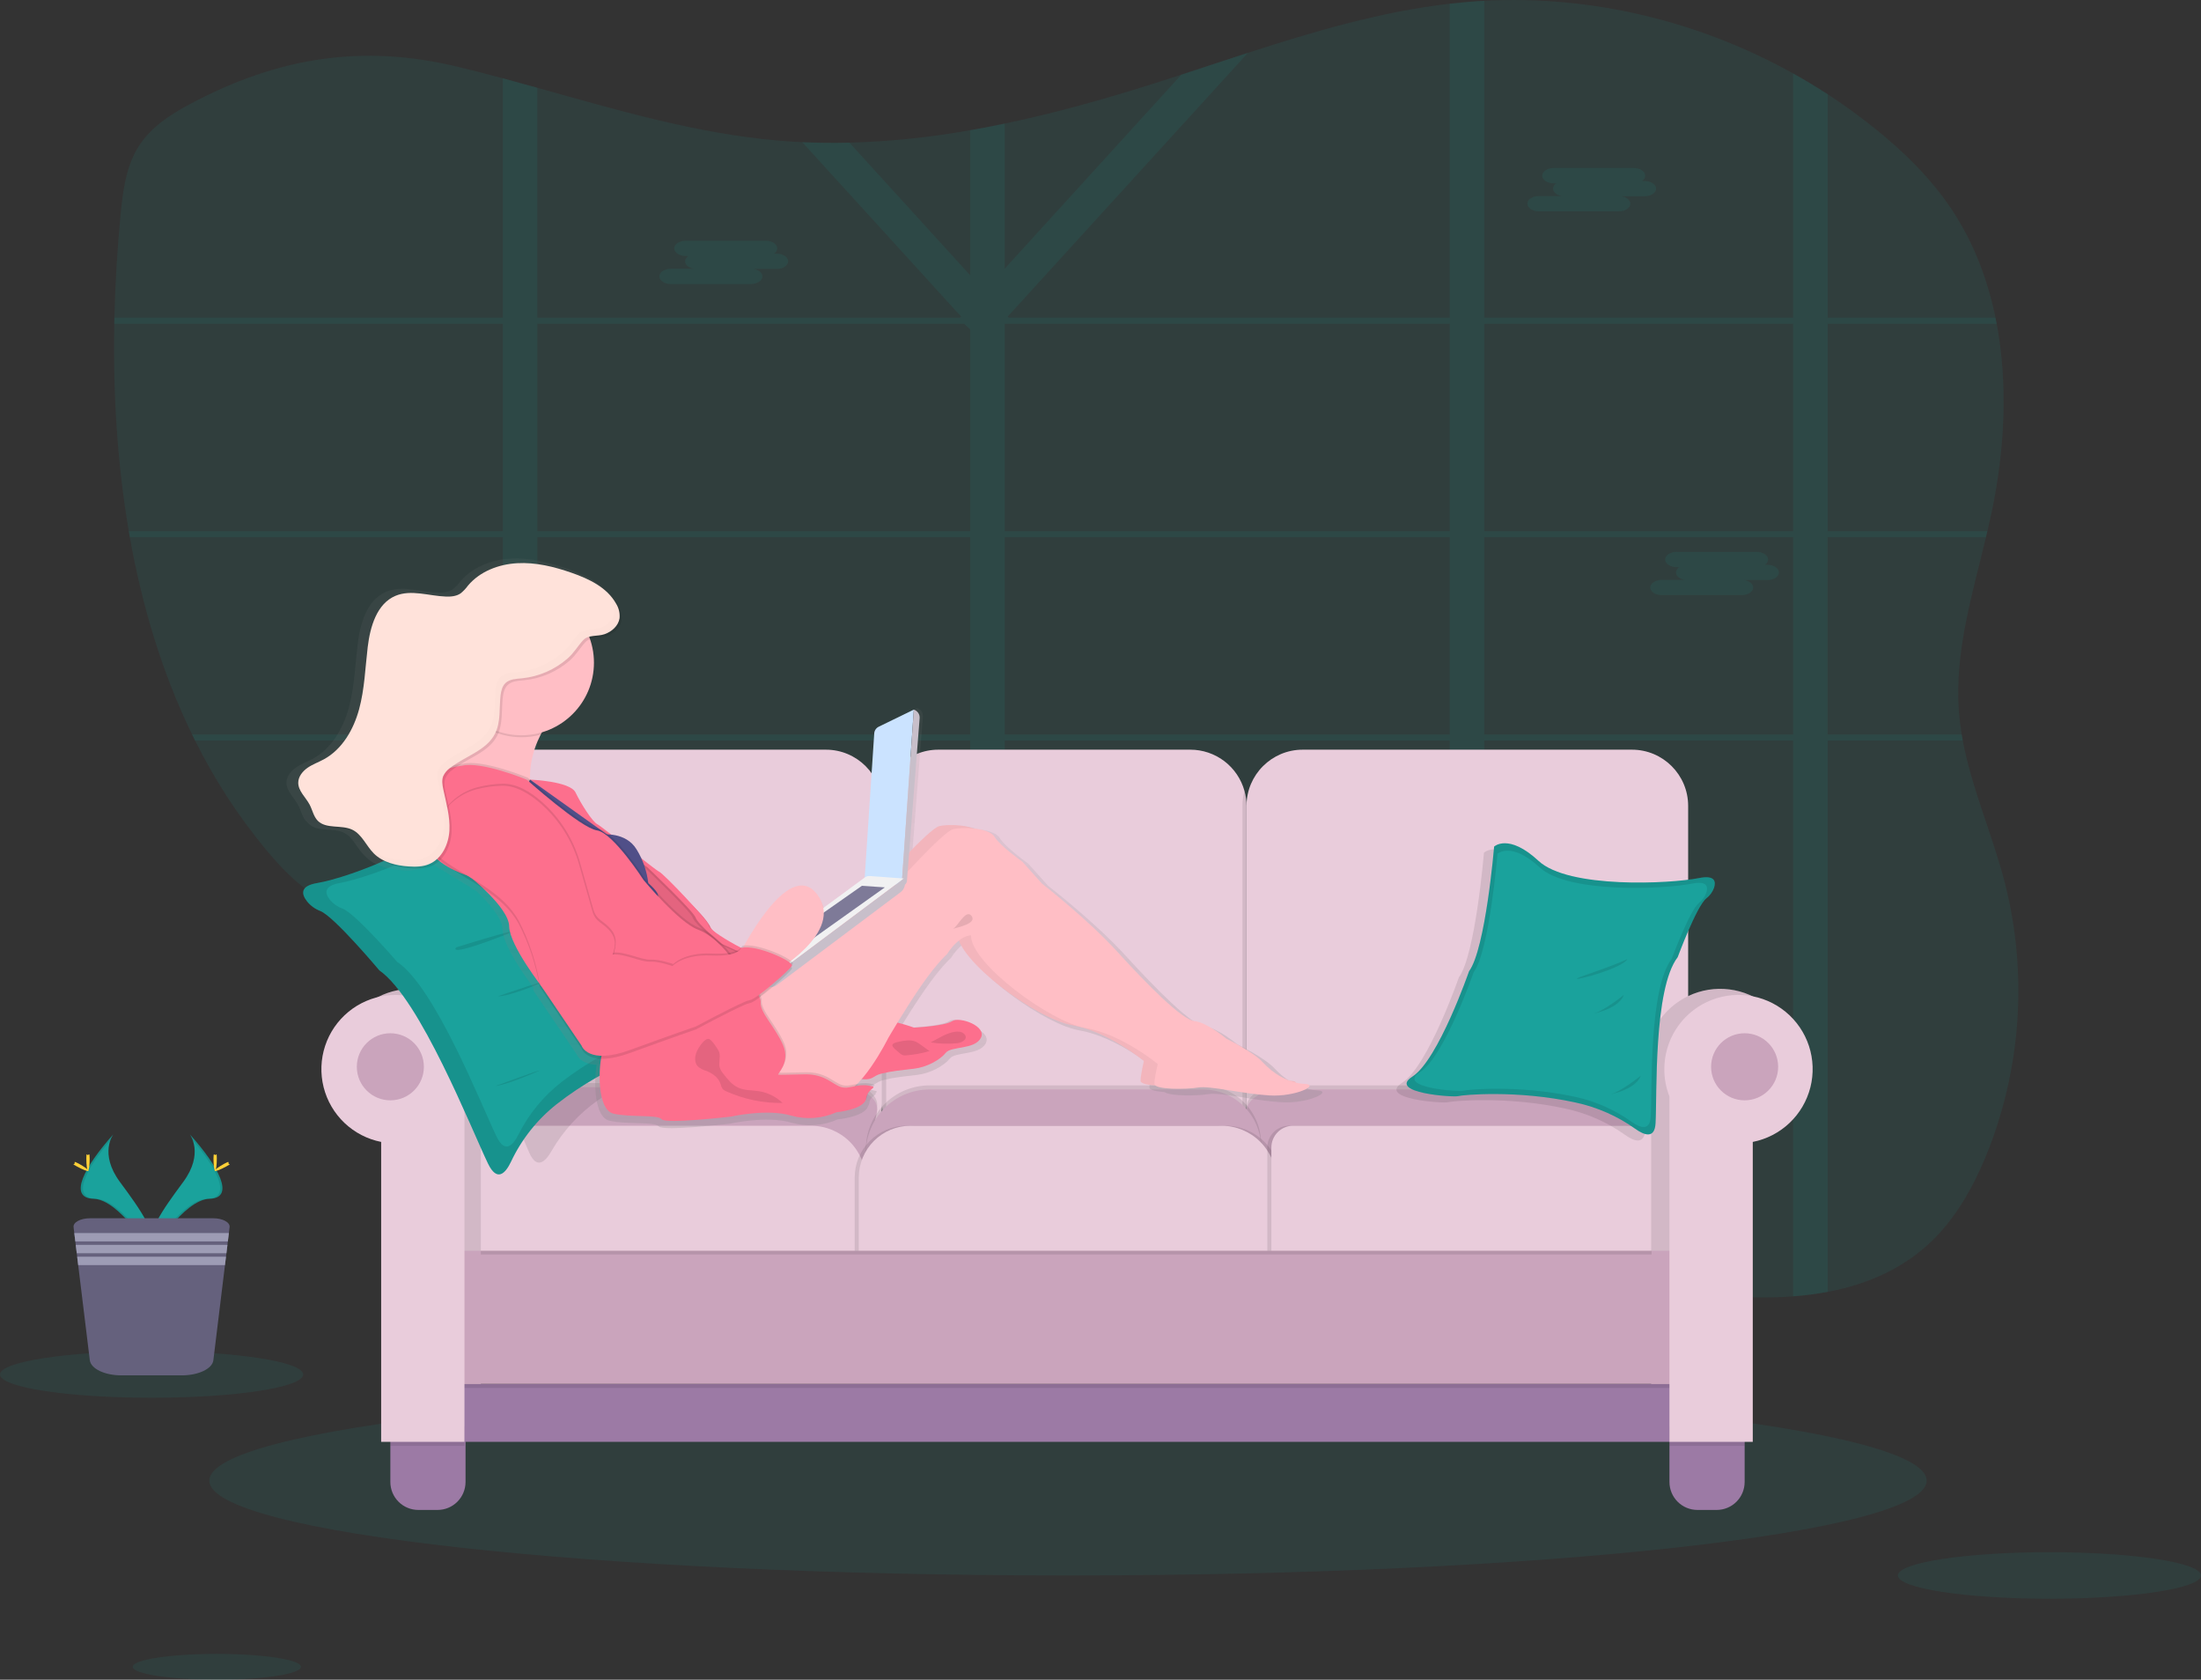 <svg width="612" height="467" viewBox="0 0 612 467" fill="none" xmlns="http://www.w3.org/2000/svg">
<rect x="0" y="0" width="612" height="467" fill="#333333" stroke="none"/>
<path opacity="0.1" d="M552.165 321.521C548.543 330.253 543.791 338.623 537.141 345.043C529.038 352.865 518.975 357.132 508.2 359.172C505.024 359.765 501.817 360.18 498.595 360.416C490.08 361.071 481.362 360.636 473 359.726C452.517 357.49 432.317 353.166 412.712 346.824C409.492 345.784 406.29 344.689 403.107 343.54C398.304 341.814 393.545 339.966 388.829 337.996C369.618 329.965 349.758 319.724 329.321 322.9C319.416 324.443 310.111 329.117 300.183 330.507C293.215 331.419 286.135 330.912 279.368 329.015C276.091 328.139 272.882 327.03 269.763 325.698C262.734 322.649 256.045 318.87 249.806 314.423C234.833 303.956 221.397 290.98 205.633 281.915C188.253 271.917 169.014 267.164 149.414 263.62C146.223 263.044 143.021 262.494 139.808 261.97C130.74 260.472 121.649 259.088 112.687 257.449C104.054 255.855 95.268 253.905 87.753 249.113C82.391 245.693 77.882 240.957 73.746 235.967C66.117 226.72 59.572 216.628 54.242 205.889C53.959 205.324 53.682 204.759 53.411 204.193C45.111 187.159 39.529 168.588 36.105 149.373C36.003 148.807 35.907 148.242 35.811 147.677C32.59 128.84 31.415 109.365 31.771 90.031L31.805 88.335C32.025 78.789 32.618 69.283 33.5 59.913C34.133 53.323 34.98 46.485 38.393 40.946C41.806 35.407 47.36 31.847 52.92 28.886C77.385 15.847 100.839 12.219 127.157 18.537C131.384 19.549 135.593 20.64 139.803 21.77C143.006 22.629 146.21 23.516 149.408 24.409C171.523 30.564 193.558 37.126 216.43 39.087C218.638 39.279 220.847 39.426 223.058 39.528C227.431 39.731 231.805 39.776 236.178 39.663C247.443 39.347 258.669 38.191 269.763 36.204C272.972 35.651 276.174 35.036 279.368 34.362C293.154 31.485 306.816 27.648 320.258 23.403C323.004 22.537 325.746 21.655 328.485 20.758C334.655 18.741 340.825 16.684 347.006 14.683C365.46 8.704 384.026 3.238 403.107 1.034C404.738 0.85 406.373 0.686 408.011 0.543C409.576 0.407 411.147 0.3 412.712 0.22C442.347 -1.362 472.322 5.787 498.595 20.419C501.853 22.235 505.055 24.165 508.2 26.207C512.559 29.044 516.783 32.096 520.874 35.362C529.259 42.059 537.107 49.684 543.085 58.845C548.91 67.769 552.69 77.789 554.865 88.324C554.984 88.889 555.097 89.454 555.199 90.019C558.391 107.025 557.397 125.263 553.814 142.302C553.436 144.088 553.035 145.88 552.617 147.666C552.487 148.231 552.351 148.796 552.215 149.361C548.351 165.474 543.412 181.542 544.701 198.016C544.864 200.09 545.124 202.148 545.463 204.182C545.559 204.747 545.655 205.312 545.763 205.878C548.283 219.317 554.012 232.067 557.447 245.377C563.896 270.668 562.044 297.363 552.165 321.521Z" fill="#1AA29C"/>
<path opacity="0.1" d="M508.2 90.019H555.199C555.097 89.454 554.984 88.889 554.865 88.324H508.2V26.207C505.059 24.165 501.857 22.235 498.595 20.419V88.324H412.712V0.22C411.147 0.3 409.576 0.407 408.011 0.543C406.446 0.678 404.74 0.848 403.107 1.034V88.324H280.498L280.204 88.002L347.006 14.683C340.825 16.684 334.655 18.741 328.485 20.758L279.368 74.692V34.362C276.17 35.033 272.968 35.647 269.762 36.204V76.529L236.178 39.652C231.805 39.757 227.431 39.712 223.058 39.516L267.22 87.99L266.926 88.312H149.402V24.392C146.204 23.5 143.001 22.612 139.797 21.753V88.324H31.794L31.76 90.019H139.808V147.666H35.8C35.896 148.231 35.992 148.796 36.093 149.361H139.808V204.182H53.4C53.671 204.747 53.948 205.312 54.23 205.878H139.808V261.976C143.018 262.499 146.219 263.05 149.414 263.626V205.878H269.762V325.692C272.882 327.025 276.091 328.133 279.368 329.01V205.878H403.107V343.535C406.294 344.687 409.495 345.782 412.712 346.818V205.878H498.595V360.41C501.817 360.174 505.024 359.759 508.2 359.167V205.878H545.763C545.655 205.312 545.559 204.747 545.463 204.182H508.172V149.361H552.187C552.323 148.796 552.458 148.231 552.588 147.666H508.2V90.019ZM498.595 90.019V147.666H412.712V90.019H498.595ZM403.107 147.666H279.368V90.019H403.107V147.666ZM149.414 90.019H268.067L269.762 91.562V147.666H149.414V90.019ZM149.414 204.182V149.361H269.762V204.182H149.414ZM279.368 204.182V149.361H403.107V204.182H279.368ZM498.595 204.182H412.712V149.361H498.595V204.182Z" fill="#1AA29C"/>
<path opacity="0.1" d="M457.304 50.322H456.558C456.82 50.17 457.041 49.955 457.199 49.697C457.358 49.438 457.45 49.144 457.467 48.841C457.467 47.672 456.038 46.716 454.292 46.716H431.996C430.25 46.716 428.815 47.672 428.815 48.841C428.815 50.011 430.25 50.966 431.996 50.966H432.742C432.479 51.118 432.259 51.333 432.1 51.592C431.941 51.85 431.849 52.144 431.832 52.447C431.832 53.442 432.872 54.278 434.262 54.504H427.877C426.126 54.504 424.696 55.459 424.696 56.629C424.696 57.799 426.126 58.754 427.877 58.754H450.145C451.896 58.754 453.326 57.794 453.326 56.629C453.326 55.635 452.281 54.793 450.891 54.566H457.304C459.049 54.566 460.479 53.611 460.479 52.447C460.479 51.283 459.049 50.322 457.304 50.322Z" fill="#1AA29C"/>
<path opacity="0.1" d="M215.95 70.532H215.204C215.466 70.379 215.685 70.164 215.844 69.906C216.003 69.647 216.095 69.354 216.114 69.052C216.114 67.887 214.684 66.932 212.933 66.932H190.666C188.914 66.932 187.484 67.887 187.484 69.052C187.484 70.222 188.914 71.177 190.666 71.177H191.406C191.145 71.33 190.926 71.546 190.769 71.804C190.611 72.062 190.519 72.355 190.502 72.657C190.502 73.652 191.541 74.494 192.931 74.72H186.518C184.772 74.72 183.343 75.675 183.343 76.84C183.343 78.004 184.772 78.965 186.518 78.965H208.814C210.56 78.965 211.995 78.01 211.995 76.84C211.995 75.845 210.95 75.008 209.56 74.782H215.973C217.719 74.782 219.148 73.827 219.148 72.657C219.148 71.487 217.696 70.532 215.95 70.532Z" fill="#1AA29C"/>
<path opacity="0.1" d="M491.465 157.036H490.719C490.98 156.883 491.2 156.668 491.358 156.41C491.517 156.151 491.61 155.858 491.628 155.556C491.628 154.386 490.199 153.431 488.447 153.431H466.18C464.428 153.431 462.999 154.386 462.999 155.556C462.999 156.725 464.428 157.681 466.18 157.681H466.92C466.659 157.834 466.441 158.05 466.283 158.308C466.125 158.566 466.034 158.859 466.016 159.161C466.016 160.156 467.056 160.992 468.446 161.218H462.033C460.287 161.218 458.857 162.174 458.857 163.343C458.857 164.513 460.287 165.468 462.033 165.468H484.306C486.052 165.468 487.487 164.513 487.487 163.343C487.487 162.349 486.442 161.507 485.052 161.281H491.465C493.21 161.281 494.64 160.325 494.64 159.161C494.64 157.997 493.21 157.036 491.465 157.036Z" fill="#1AA29C"/>
<path opacity="0.1" d="M296.963 438.013C428.823 438.013 535.717 426.209 535.717 411.648C535.717 397.087 428.823 385.283 296.963 385.283C165.102 385.283 58.208 397.087 58.208 411.648C58.208 426.209 165.102 438.013 296.963 438.013Z" fill="#1AA29C"/>
<path d="M346.599 224.065V306.974C346.603 308.382 346.412 309.783 346.034 311.139C345.124 314.437 343.158 317.345 340.437 319.417C337.716 321.489 334.391 322.612 330.971 322.612H260.909C258.855 322.613 256.822 322.209 254.925 321.423C253.028 320.638 251.304 319.486 249.852 318.034C248.4 316.581 247.249 314.857 246.463 312.959C245.678 311.062 245.274 309.028 245.275 306.974V224.065C245.274 222.011 245.678 219.977 246.463 218.079C247.249 216.182 248.4 214.457 249.852 213.005C251.304 211.553 253.028 210.401 254.925 209.615C256.822 208.83 258.855 208.426 260.909 208.427H330.971C334.391 208.427 337.716 209.549 340.437 211.622C343.158 213.694 345.124 216.602 346.034 219.899C346.412 221.255 346.603 222.657 346.599 224.065Z" fill="#E9CCDB"/>
<path opacity="0.1" d="M246.405 224.065V306.974C246.405 308.383 246.215 309.787 245.84 311.145C245.464 309.787 245.274 308.383 245.275 306.974V224.065C245.274 222.655 245.464 221.252 245.84 219.894C246.215 221.252 246.405 222.655 246.405 224.065Z" fill="black"/>
<path d="M229.641 208.427H138.113C129.479 208.427 122.479 215.428 122.479 224.065V306.951C122.479 315.588 129.479 322.589 138.113 322.589H229.641C238.275 322.589 245.275 315.588 245.275 306.951V224.065C245.275 215.428 238.275 208.427 229.641 208.427Z" fill="#E9CCDB"/>
<path opacity="0.1" d="M346.599 224.065V306.974C346.603 308.382 346.413 309.783 346.034 311.139C345.659 309.783 345.469 308.382 345.469 306.974V224.065C345.469 222.657 345.659 221.256 346.034 219.899C346.413 221.255 346.603 222.657 346.599 224.065Z" fill="black"/>
<path d="M453.766 208.427H362.233C353.599 208.427 346.599 215.428 346.599 224.065V306.951C346.599 315.588 353.599 322.589 362.233 322.589H453.766C462.401 322.589 469.401 315.588 469.401 306.951V224.065C469.401 215.428 462.401 208.427 453.766 208.427Z" fill="#E9CCDB"/>
<path opacity="0.1" d="M239.059 331.067H126.886L126.321 321.261C125.7 310.252 139.927 301.113 157.697 301.113H234.042C240.003 301.113 244.602 304.357 243.839 308.02L239.059 331.067Z" fill="black"/>
<path d="M239.059 332.197H126.886L126.321 322.392C125.7 311.382 139.927 302.244 157.697 302.244H234.042C240.003 302.244 244.602 305.488 243.839 309.15L239.059 332.197Z" fill="#CAA4BC"/>
<path opacity="0.1" d="M351.464 331.717H463.637L464.202 321.911C464.824 310.902 450.597 301.763 432.827 301.763H356.482C350.526 301.763 345.921 305.007 346.684 308.67L351.464 331.717Z" fill="black"/>
<path d="M351.464 332.847H463.637L464.202 323.042C464.824 312.032 450.597 302.894 432.827 302.894H356.482C350.526 302.894 345.921 306.138 346.684 309.8L351.464 332.847Z" fill="#CAA4BC"/>
<path opacity="0.1" d="M258.485 301.763H334.491C336.612 301.763 338.713 302.181 340.673 302.993C342.633 303.805 344.414 304.995 345.914 306.496C347.414 307.996 348.603 309.777 349.415 311.738C350.227 313.698 350.645 315.799 350.645 317.921V327.959H240.754V319.481C240.757 314.78 242.627 310.273 245.952 306.95C249.277 303.627 253.785 301.762 258.485 301.763Z" fill="black"/>
<path d="M258.485 302.894H334.491C336.612 302.894 338.713 303.312 340.673 304.124C342.633 304.936 344.414 306.126 345.914 307.626C347.414 309.127 348.603 310.908 349.415 312.868C350.227 314.829 350.645 316.93 350.645 319.052V329.089H240.754V320.611C240.757 315.91 242.627 311.403 245.952 308.08C249.277 304.758 253.785 302.892 258.485 302.894Z" fill="#CAA4BC"/>
<path d="M134.548 312.982H225.516C229.562 312.982 233.442 314.589 236.303 317.451C239.164 320.313 240.771 324.194 240.771 328.241V348.87H127.785V319.747C127.789 317.954 128.503 316.236 129.77 314.968C131.038 313.7 132.756 312.986 134.548 312.982Z" fill="#E9CCDB"/>
<path opacity="0.1" d="M252.055 312.982H338.503C342.549 312.982 346.429 314.589 349.29 317.451C352.151 320.313 353.758 324.194 353.758 328.241V348.87H237.652V327.393C237.652 323.572 239.17 319.907 241.87 317.205C244.571 314.502 248.235 312.983 252.055 312.982Z" fill="black"/>
<path opacity="0.1" d="M254.315 312.982H340.763C344.809 312.982 348.689 314.589 351.55 317.451C354.411 320.313 356.018 324.194 356.018 328.241V348.87H239.913V327.393C239.913 323.572 241.43 319.907 244.131 317.205C246.831 314.502 250.495 312.983 254.315 312.982Z" fill="black"/>
<path d="M253.185 312.982H339.633C343.679 312.982 347.559 314.589 350.42 317.451C353.281 320.313 354.888 324.194 354.888 328.241V348.87H238.783V327.393C238.783 323.572 240.3 319.907 243.001 317.205C245.701 314.502 249.365 312.983 253.185 312.982Z" fill="#E9CCDB"/>
<path opacity="0.1" d="M358.437 312.982H450.8C454.659 312.982 458.359 314.515 461.088 317.244C463.816 319.973 465.349 323.675 465.349 327.535V348.87H352.38V319.04C352.38 317.433 353.018 315.892 354.154 314.756C355.289 313.62 356.83 312.982 358.437 312.982Z" fill="black"/>
<path d="M359.567 312.982H451.93C455.789 312.982 459.49 314.515 462.218 317.244C464.947 319.973 466.479 323.675 466.479 327.535V348.87H353.51V319.04C353.51 318.245 353.666 317.457 353.971 316.722C354.275 315.987 354.721 315.319 355.284 314.756C355.846 314.194 356.514 313.747 357.249 313.443C357.984 313.138 358.771 312.982 359.567 312.982Z" fill="#E9CCDB"/>
<path d="M129.446 396.626V412.027C129.444 414.087 128.625 416.063 127.169 417.52C125.712 418.977 123.737 419.796 121.677 419.798H116.309C114.249 419.796 112.274 418.977 110.817 417.52C109.361 416.063 108.542 414.087 108.54 412.027V396.626H129.446Z" fill="#9C7AA5"/>
<path d="M485.108 396.626V412.027C485.107 414.087 484.288 416.063 482.831 417.52C481.374 418.977 479.399 419.796 477.339 419.798H471.971C469.911 419.796 467.936 418.977 466.48 417.52C465.023 416.063 464.204 414.087 464.202 412.027V396.626H485.108Z" fill="#9C7AA5"/>
<path d="M135.147 295.546C135.147 291.637 134.037 287.809 131.945 284.506C129.854 281.204 126.867 278.564 123.334 276.894C119.8 275.225 115.865 274.593 111.986 275.074C108.108 275.555 104.446 277.129 101.427 279.611C98.408 282.093 96.156 285.383 94.934 289.096C93.713 292.809 93.57 296.793 94.525 300.584C95.479 304.374 97.491 307.816 100.325 310.507C103.16 313.199 106.7 315.029 110.535 315.785V399.169H133.7V303.159C134.659 300.736 135.149 298.153 135.147 295.546Z" fill="#E9CCDB"/>
<path d="M457.671 295.546C457.671 291.637 458.781 287.809 460.873 284.506C462.964 281.204 465.951 278.564 469.484 276.894C473.018 275.225 476.953 274.593 480.831 275.074C484.71 275.555 488.372 277.129 491.391 279.611C494.409 282.093 496.661 285.383 497.883 289.096C499.105 292.809 499.247 296.793 498.293 300.584C497.338 304.374 495.327 307.816 492.492 310.507C489.658 313.199 486.117 315.029 482.283 315.785V399.169H459.117V303.159C458.159 300.736 457.668 298.153 457.671 295.546Z" fill="#E9CCDB"/>
<path opacity="0.1" d="M135.147 295.546C135.147 291.637 134.037 287.809 131.945 284.506C129.854 281.204 126.867 278.564 123.334 276.894C119.8 275.225 115.865 274.593 111.986 275.074C108.108 275.555 104.446 277.129 101.427 279.611C98.408 282.093 96.156 285.383 94.934 289.096C93.713 292.809 93.57 296.793 94.525 300.584C95.479 304.374 97.491 307.816 100.325 310.507C103.16 313.199 106.7 315.029 110.535 315.785V399.169H133.7V303.159C134.659 300.736 135.149 298.153 135.147 295.546Z" fill="black"/>
<path opacity="0.1" d="M457.671 295.546C457.671 291.637 458.781 287.809 460.873 284.506C462.964 281.204 465.951 278.564 469.484 276.894C473.018 275.225 476.953 274.593 480.831 275.074C484.71 275.555 488.372 277.129 491.391 279.611C494.409 282.093 496.661 285.383 497.883 289.096C499.105 292.809 499.247 296.793 498.293 300.584C497.338 304.374 495.327 307.816 492.492 310.507C489.658 313.199 486.117 315.029 482.283 315.785V399.169H459.117V303.159C458.159 300.736 457.668 298.153 457.671 295.546Z" fill="black"/>
<path d="M471.565 384.757H122.479V400.865H471.565V384.757Z" fill="#9C7AA5"/>
<path opacity="0.1" d="M469.401 348.87H126.333V385.888H469.401V348.87Z" fill="black"/>
<path d="M469.401 347.739H126.333V384.757H469.401V347.739Z" fill="#CAA4BC"/>
<path opacity="0.1" d="M485.102 396.626H464.231V401.995H485.102V396.626Z" fill="black"/>
<path d="M462.773 297.242C462.772 293.332 463.882 289.502 465.974 286.199C468.066 282.896 471.053 280.256 474.588 278.586C478.122 276.916 482.059 276.285 485.938 276.767C489.817 277.249 493.479 278.824 496.498 281.308C499.517 283.792 501.768 287.083 502.988 290.797C504.209 294.512 504.349 298.497 503.392 302.288C502.435 306.079 500.421 309.52 497.584 312.21C494.747 314.899 491.204 316.727 487.368 317.48V400.865H464.202V304.855C463.247 302.431 462.762 299.847 462.773 297.242Z" fill="#E9CCDB"/>
<path opacity="0.1" d="M129.152 396.626H108.54V401.995H129.152V396.626Z" fill="black"/>
<path d="M130.61 297.242C130.609 293.334 129.499 289.506 127.408 286.205C125.316 282.903 122.331 280.264 118.798 278.594C115.265 276.924 111.331 276.293 107.454 276.773C103.576 277.253 99.914 278.825 96.895 281.305C93.876 283.786 91.624 287.074 90.4 290.786C89.177 294.497 89.033 298.48 89.985 302.271C90.937 306.061 92.946 309.503 95.778 312.196C98.609 314.889 102.148 316.721 105.981 317.48V400.865H129.146V304.855C130.113 302.433 130.61 299.849 130.61 297.242Z" fill="#E9CCDB"/>
<path opacity="0.1" d="M459.23 347.739H133.695V348.773H459.23V347.739Z" fill="black"/>
<path d="M108.54 305.917C113.689 305.917 117.863 301.742 117.863 296.592C117.863 291.442 113.689 287.267 108.54 287.267C103.391 287.267 99.217 291.442 99.217 296.592C99.217 301.742 103.391 305.917 108.54 305.917Z" fill="#CAA4BC"/>
<path d="M485.102 305.917C490.251 305.917 494.425 301.742 494.425 296.592C494.425 291.442 490.251 287.267 485.102 287.267C479.954 287.267 475.78 291.442 475.78 296.592C475.78 301.742 479.954 305.917 485.102 305.917Z" fill="#CAA4BC"/>
<path opacity="0.1" d="M207.147 280.83C198.265 278.608 179.512 255.188 179.512 255.188C172.461 250.26 158.081 220.408 158.081 220.408C158.081 220.408 152.623 217.836 147.815 229.4C143.006 240.963 115.043 250.209 106.67 251.503C101.952 252.232 102.41 254.329 103.709 256.025C104.585 257.113 105.748 257.935 107.065 258.398C110.625 259.749 121.671 273.013 121.671 273.013C131.971 279.976 143.396 312.14 147.193 320.544C149.301 325.218 151.645 322.979 153.318 320.069C156.547 314.449 160.97 309.607 166.274 305.883C180.648 295.773 196.056 291.579 197.107 291.562C198.435 291.528 216.029 283.051 207.147 280.83Z" fill="black"/>
<path d="M89.07 253.284C87.618 252.733 86.341 251.804 85.369 250.593C83.883 248.689 83.25 246.326 88.194 245.507C96.918 244.071 125.745 233.746 130.005 220.719C134.265 207.692 140.175 210.608 140.175 210.608C140.175 210.608 157.397 244.303 165.172 249.893C165.172 249.893 186.564 276.359 196.073 278.897C205.582 281.434 187.643 290.929 186.247 290.952C185.117 290.952 169.2 295.648 154.764 306.997C149.369 311.265 145.035 316.726 142.102 322.951C140.543 326.229 138.226 328.744 135.678 323.471C131.096 313.982 116.812 277.693 105.478 269.781C105.478 269.781 92.912 254.787 89.07 253.284Z" fill="#1AA29C"/>
<path opacity="0.1" d="M89.07 253.284C87.618 252.733 86.341 251.804 85.369 250.593C83.883 248.689 83.25 246.326 88.194 245.507C96.918 244.071 125.745 233.746 130.005 220.719C134.265 207.692 140.175 210.608 140.175 210.608C140.175 210.608 157.397 244.303 165.172 249.893C165.172 249.893 186.564 276.359 196.073 278.897C205.582 281.434 187.643 290.929 186.247 290.952C185.117 290.952 169.2 295.648 154.764 306.997C149.369 311.265 145.035 316.726 142.102 322.951C140.543 326.229 138.226 328.744 135.678 323.471C131.096 313.982 116.812 277.693 105.478 269.781C105.478 269.781 92.912 254.787 89.07 253.284Z" fill="black"/>
<path d="M95.2 252.583C93.853 252.112 92.661 251.282 91.753 250.181C90.38 248.485 89.821 246.315 94.471 245.501C102.715 244.054 130.067 234.198 134.271 222.211C138.475 210.224 144.035 212.818 144.035 212.818C144.035 212.818 159.765 243.337 167.008 248.344C167.008 248.344 186.784 272.205 195.706 274.381C204.627 276.557 187.575 285.498 186.258 285.549C185.213 285.583 170.116 290.07 156.312 300.689C151.197 304.631 147.039 309.677 144.148 315.452C142.628 318.469 140.402 320.804 138.079 316.017C133.904 307.409 120.987 274.443 110.422 267.413C110.422 267.413 98.799 253.922 95.2 252.583Z" fill="#1AA29C"/>
<path opacity="0.1" d="M126.886 263.372C126.886 263.372 123.926 266.158 138.085 260.817C152.244 255.476 126.886 263.372 126.886 263.372Z" fill="black"/>
<path opacity="0.1" d="M138.509 276.964C138.509 276.964 140.667 277.275 148.786 273.957C156.906 270.64 138.509 276.964 138.509 276.964Z" fill="black"/>
<path opacity="0.1" d="M137.797 301.921C137.797 301.921 139.814 301.921 147.916 298.564C156.019 295.207 137.797 301.921 137.797 301.921Z" fill="black"/>
<path opacity="0.1" d="M468.271 246.049V256.833C465.943 261.648 463.666 267.797 463.666 267.797C456.885 276.625 457.959 306.036 457.513 313.976C457.264 318.385 454.377 317.334 451.862 315.525C446.893 311.983 441.251 309.496 435.285 308.217C418.899 304.629 403.644 306.121 402.672 306.437C401.474 306.833 382.761 305.572 389.925 300.989C397.089 296.405 405.655 271.714 405.655 271.714C410.237 265.542 412.627 237.058 412.627 237.058C412.627 237.058 416.583 233.277 424.973 241.014C432.934 248.434 458.948 247.53 468.271 246.049Z" fill="black"/>
<path d="M474.435 249.78C475.43 249.024 476.184 247.995 476.605 246.818C477.17 245.055 476.853 243.229 472.373 244.128C464.434 245.722 436.161 247.118 427.798 239.352C419.436 231.587 415.453 235.368 415.453 235.368C415.453 235.368 413.063 263.846 408.48 270.024C408.48 270.024 399.92 294.716 392.75 299.299C385.58 303.883 404.299 305.143 405.497 304.742C406.446 304.425 421.702 302.939 438.11 306.528C444.075 307.806 449.717 310.291 454.687 313.83C457.202 315.638 460.089 316.695 460.338 312.281C460.784 304.369 459.722 274.935 466.491 266.107C466.491 266.107 471.723 251.984 474.435 249.78Z" fill="#1AA29C"/>
<path opacity="0.1" d="M474.435 249.78C475.43 249.024 476.184 247.995 476.605 246.818C477.17 245.055 476.853 243.229 472.373 244.128C464.434 245.722 436.161 247.118 427.798 239.352C419.436 231.587 415.453 235.368 415.453 235.368C415.453 235.368 413.063 263.846 408.48 270.024C408.48 270.024 399.92 294.716 392.75 299.299C385.58 303.883 404.299 305.143 405.497 304.742C406.446 304.425 421.702 302.939 438.11 306.528C444.075 307.806 449.717 310.291 454.687 313.83C457.202 315.638 460.089 316.695 460.338 312.281C460.784 304.369 459.722 274.935 466.491 266.107C466.491 266.107 471.723 251.984 474.435 249.78Z" fill="black"/>
<path d="M472.389 251.051C473.335 250.329 474.049 249.347 474.446 248.225C475.011 246.53 474.683 244.834 470.434 245.676C462.892 247.185 436.047 248.502 428.109 241.155C420.17 233.808 416.385 237.374 416.385 237.374C416.385 237.374 414.125 264.412 409.768 270.272C409.768 270.272 401.643 293.721 394.835 298.073C388.027 302.424 405.802 303.617 406.932 303.238C407.836 302.939 422.323 301.543 437.901 304.934C443.565 306.144 448.921 308.505 453.636 311.868C456.027 313.564 458.767 314.587 459.004 310.399C459.428 302.86 458.439 274.941 464.846 266.554C464.846 266.548 469.813 253.142 472.389 251.051Z" fill="#1AA29C"/>
<path opacity="0.1" d="M452.495 266.638C452.495 266.638 450.518 267.769 441.054 271.018C431.59 274.268 450.941 269.747 452.495 266.638Z" fill="black"/>
<path opacity="0.1" d="M451.507 276.613C451.507 276.613 445.574 281.474 442.607 281.898C439.641 282.322 449.811 281.361 451.507 276.613Z" fill="black"/>
<path opacity="0.1" d="M456.224 299.062C456.224 299.062 450.292 303.922 447.325 304.346C444.359 304.77 454.529 303.82 456.224 299.062Z" fill="black"/>
<path d="M366.251 303.142C365.412 303.105 364.58 302.986 363.765 302.786C363.708 302.521 363.256 302.34 362.301 302.3H362.109C359.171 301.181 356.535 299.388 354.414 297.067C351.69 294.071 343.983 290.324 343.983 290.324C343.983 290.324 338.537 285.73 334.943 285.357C331.35 284.984 321.417 274.958 312.964 265.678C304.511 256.398 291.448 246.281 291.448 246.281L285.905 240.098C285.905 240.098 279.441 235.492 277.944 232.938C277.125 231.553 274.554 230.841 271.921 230.592C269.096 229.462 264.434 229.462 262.259 229.937C260.931 230.236 257.259 233.712 253.643 237.414L256.615 199.265C256.655 198.736 256.515 198.209 256.218 197.769C255.92 197.33 255.482 197.005 254.976 196.846L244.975 201.724C244.615 201.898 244.308 202.164 244.085 202.496C243.861 202.827 243.73 203.212 243.704 203.611L241.02 244.563L229.211 253.199C228.943 251.751 228.322 250.393 227.403 249.243C220.781 240.607 210.486 256.991 206.65 263.846C206.469 263.846 206.294 263.903 206.13 263.942C206.058 264.144 205.94 264.326 205.785 264.474C202.866 263.051 200.095 261.342 197.514 259.37C197.333 259.171 197.182 258.947 197.067 258.703C196.502 257.296 194.282 254.877 192.999 253.538C189.1 249.147 183.286 243.263 182.456 242.89C182.015 242.698 179.93 241.099 177.342 239.07C176.947 238.212 176.505 237.376 176.02 236.566C174.178 233.514 171.037 232.61 168.839 232.367C166.805 230.784 165.251 229.603 164.839 229.4C163.432 228.699 160.188 223.635 158.623 220.402C157.058 217.17 145.684 216.751 145.684 216.751C145.598 212.31 146.627 207.918 148.679 203.979C148.798 203.753 148.911 203.532 149.029 203.317C151.707 202.538 154.199 201.222 156.353 199.45C158.507 197.678 160.278 195.486 161.559 193.008C162.841 190.531 163.605 187.818 163.807 185.036C164.008 182.254 163.642 179.459 162.731 176.823C164.189 176.308 165.969 176.534 167.5 175.997C169.556 175.28 171.421 173.618 171.737 171.476C171.874 170.043 171.541 168.605 170.788 167.379C170.099 166.157 169.224 165.049 168.195 164.095C165.404 161.168 161.386 159.365 157.459 158.014C152.482 156.318 147.255 155.013 141.995 155.301C136.735 155.589 131.406 157.613 128.016 161.625C127.415 162.454 126.706 163.199 125.909 163.841C124.7 164.666 123.151 164.802 121.688 164.745C116.863 164.57 111.823 162.665 107.371 164.53C102.02 166.791 100.15 173.313 99.46 179.061C98.743 184.978 98.567 190.997 97.002 196.745C95.437 202.492 92.211 208.11 86.968 210.964C85.436 211.795 83.764 212.377 82.323 213.36C80.882 214.344 79.656 215.87 79.651 217.61C79.651 219.984 81.781 221.73 82.894 223.827C83.459 224.895 83.787 226.116 84.346 227.167C84.403 227.275 84.459 227.376 84.521 227.478L84.555 227.535C84.606 227.614 84.657 227.693 84.713 227.772C84.729 227.801 84.748 227.827 84.77 227.851L84.928 228.066C84.95 228.091 84.971 228.118 84.99 228.145C85.069 228.235 85.148 228.326 85.233 228.411C85.318 228.495 85.436 228.603 85.544 228.688C85.651 228.772 85.708 228.88 85.798 228.97C88.222 231.417 92.528 230.033 95.635 231.519C96.228 231.815 96.774 232.196 97.257 232.649C98.296 233.78 99.132 235.176 100.082 236.43L100.138 236.498L100.432 236.871L100.585 237.046C100.652 237.131 100.726 237.216 100.799 237.295C100.873 237.374 101.059 237.578 101.189 237.708L101.443 237.939C101.545 238.052 101.647 238.165 101.754 238.273C104.308 240.816 108.082 241.703 111.687 241.952C113.659 242.082 115.699 242.048 117.524 241.279C118.356 240.924 119.121 240.427 119.784 239.81C120.846 240.641 121.98 241.375 123.174 242.003C126.146 243.947 129.44 245.761 132.548 247.824C135.785 250.904 139.707 255.273 139.757 258.455C139.831 262.677 145.634 270.967 148.233 274.46C148.363 275.155 148.419 275.551 148.419 275.551L160.347 293.122C160.347 293.122 161.239 295.863 165.895 296.016C165.036 301.305 165.33 310.608 169.46 311.58C174.252 312.71 182.049 311.767 183.179 313.174C184.309 314.581 202.904 312.422 202.904 312.422C202.904 312.422 213.238 310.082 220.097 312.145C224.365 313.334 228.913 313.002 232.963 311.207C232.963 311.207 240.376 310.506 241.336 307.607C241.523 307.338 241.649 307.031 241.704 306.708C241.749 306.392 241.832 306.083 241.952 305.787C242.698 304.572 243.856 304.216 243.421 303.945C243.986 303.459 244.105 303.346 242.359 303.052C241.203 302.88 240.026 302.92 238.884 303.17C239.302 302.749 239.715 302.302 240.122 301.831C240.381 301.845 240.642 301.845 240.901 301.831C243.495 301.978 243.314 300.853 245.738 300.249C248.563 299.548 251.388 299.265 255.038 298.841C258.688 298.417 262.508 296.315 264.078 294.32C265.649 292.325 272.249 293.472 274.079 290.098C275.65 287.216 270.096 284.741 267.135 284.967C266.424 284.869 265.7 284.993 265.062 285.323C263.321 286.453 257.078 286.973 254.936 287.109C254.468 286.939 252.58 286.289 250.36 285.724C252.281 282.576 254.97 278.286 257.406 274.828C261.824 268.549 264.451 266.299 264.451 266.299C265.361 264.831 266.507 263.523 267.841 262.428C271.147 270.804 290.651 284.825 300.048 286.447C310.382 288.228 320.529 296.66 320.529 296.66C320.529 296.66 319.592 300.616 319.592 302.311C319.592 303.069 321.467 303.442 323.824 303.628C325.406 304.815 333.084 304.685 336.028 304.193C339.316 303.628 348.617 305.974 356.227 306.454C363.838 306.934 370.85 303.329 366.251 303.142Z" fill="url(#paint0_linear)"/>
<path d="M178.535 239.098L177.828 248.073L182.185 257.522L188.343 262.948L195.044 266.904L201.26 271.233L207.475 265.649C207.475 265.649 198.372 259.806 197.559 257.822C196.745 255.838 192.654 251.82 192.654 251.82L186.88 246.236L182.19 241.958L178.535 239.098Z" fill="#FD6F8D"/>
<path opacity="0.1" d="M178.535 239.098L177.828 248.073L182.185 257.522L188.343 262.948L195.044 266.904L201.26 271.233L207.475 265.649C207.475 265.649 198.372 259.806 197.559 257.822C196.745 255.838 192.654 251.82 192.654 251.82L186.88 246.236L182.19 241.958L178.535 239.098Z" fill="black"/>
<path d="M150.329 204.256C148.069 208.687 146.159 215.197 148.34 222.539C152.374 236.103 122.801 217.124 122.801 217.124C122.801 217.124 129.175 207.607 131.039 199.39C131.644 196.728 131.774 194.196 131.039 192.172C128.107 183.915 154.335 198.225 154.335 198.225C152.746 200.055 151.399 202.082 150.329 204.256Z" fill="#FFBEC5"/>
<path opacity="0.1" d="M146.572 216.757C146.572 216.757 157.697 217.17 159.211 220.335C160.725 223.499 163.884 228.456 165.262 229.145C166.641 229.835 181.218 241.805 182.456 242.353C183.693 242.901 196.214 255.974 196.214 257.353C196.214 258.732 209.147 266.712 217.402 267.95C225.657 269.187 238.308 284.051 242.026 283.497C245.744 282.943 253.326 285.701 253.326 285.701C253.326 285.701 261.858 285.289 263.92 283.91C265.983 282.531 273.684 285.289 271.898 288.589C270.113 291.89 263.643 290.793 262.129 292.721C260.615 294.648 256.903 296.711 253.326 297.123C249.75 297.536 246.998 297.807 244.246 298.497C241.495 299.186 242.184 300.559 238.031 299.876C233.878 299.192 217.809 270.561 217.809 270.561L199.926 262.445C199.926 262.445 193.186 256.94 192.632 255.149C192.078 253.357 179.151 241.116 179.151 241.116L162.228 228.727L146.572 216.757Z" fill="black"/>
<path d="M147.396 216.757C147.396 216.757 158.522 217.17 160.036 220.335C161.55 223.499 164.714 228.456 166.087 229.145C167.46 229.835 182.043 241.805 183.286 242.353C184.529 242.901 197.039 255.974 197.039 257.353C197.039 258.732 209.972 266.712 218.227 267.95C226.482 269.187 239.133 284.051 242.851 283.497C246.568 282.943 254.151 285.701 254.151 285.701C254.151 285.701 262.683 285.289 264.745 283.91C266.807 282.531 274.514 285.289 272.723 288.589C270.932 291.89 264.468 290.793 262.954 292.721C261.44 294.648 257.728 296.711 254.151 297.123C250.574 297.536 247.8 297.807 245.054 298.497C242.308 299.186 242.992 300.559 238.839 299.876C234.686 299.192 218.617 270.561 218.617 270.561L200.734 262.445C200.734 262.445 193.994 256.94 193.44 255.149C192.886 253.357 179.998 241.116 179.998 241.116L163.047 228.727L147.396 216.757Z" fill="#FD6F8D"/>
<path d="M205.339 278.224C205.339 278.224 222.035 263.451 222.855 262.354C223.262 261.789 228.544 257.805 233.776 253.877C240.278 249.025 246.373 243.65 251.998 237.804C255.767 233.893 259.801 229.988 261.191 229.677C264.016 229.032 271.186 229.309 272.655 231.785C274.124 234.26 280.453 238.759 280.453 238.759L285.866 244.806C285.866 244.806 298.618 254.713 306.873 263.796C315.128 272.878 324.846 282.695 328.344 283.062C331.841 283.429 337.147 287.922 337.147 287.922C337.147 287.922 344.667 291.596 347.317 294.529C349.967 297.462 354.38 300.311 358.872 300.492C363.364 300.672 356.487 304.165 349.057 303.702C341.627 303.238 332.553 300.949 329.338 301.503C326.123 302.057 317.145 302.142 317.145 300.492C317.145 298.841 318.06 294.987 318.06 294.987C318.06 294.987 308.156 286.753 298.087 285.012C288.018 283.271 265.966 266.847 266.146 259.235C266.146 259.235 263.033 258.958 259.451 264.462C259.451 264.462 256.886 266.667 252.575 272.81C248.264 278.953 243.128 287.758 243.128 287.758C243.128 287.758 235.149 303.894 228.731 303.764C222.312 303.634 215.43 302.894 215.43 302.894L206.899 296.841L206.334 289.494L205.339 278.224Z" fill="#FFBEC5"/>
<path opacity="0.05" d="M205.339 278.224C205.339 278.224 222.035 263.451 222.855 262.354C223.262 261.789 228.544 257.805 233.776 253.877C240.278 249.025 246.373 243.65 251.998 237.804C255.767 233.893 259.801 229.988 261.191 229.677C264.016 229.032 271.186 229.309 272.655 231.785C274.124 234.26 280.453 238.759 280.453 238.759L285.866 244.806C285.866 244.806 298.618 254.713 306.873 263.796C315.128 272.878 324.846 282.695 328.344 283.062C331.841 283.429 337.147 287.922 337.147 287.922C337.147 287.922 344.667 291.596 347.317 294.529C349.967 297.462 354.38 300.311 358.872 300.492C363.364 300.672 356.487 304.165 349.057 303.702C341.627 303.238 332.553 300.949 329.338 301.503C326.123 302.057 317.145 302.142 317.145 300.492C317.145 298.841 318.06 294.987 318.06 294.987C318.06 294.987 308.156 286.753 298.087 285.012C288.018 283.271 265.966 266.847 266.146 259.235C266.146 259.235 263.033 258.958 259.451 264.462C259.451 264.462 256.886 266.667 252.575 272.81C248.264 278.953 243.128 287.758 243.128 287.758C243.128 287.758 235.149 303.894 228.731 303.764C222.312 303.634 215.43 302.894 215.43 302.894L206.899 296.841L206.334 289.494L205.339 278.224Z" fill="black"/>
<path d="M209.193 279.049C209.193 279.049 225.883 264.282 226.708 263.18C227.533 262.078 248.258 246.846 248.258 246.846C248.258 246.846 262.197 231.163 265.045 230.519C267.892 229.874 275.04 230.151 276.509 232.627C277.978 235.102 284.3 239.601 284.3 239.601L289.713 245.654C289.713 245.654 302.46 255.561 310.715 264.643C318.97 273.726 328.694 283.542 332.186 283.91C335.678 284.277 340.989 288.776 340.989 288.776C340.989 288.776 348.509 292.444 351.159 295.377C353.809 298.31 358.222 301.159 362.714 301.339C367.206 301.52 360.329 305.013 352.899 304.55C345.469 304.086 336.39 301.803 333.18 302.351C329.971 302.899 320.993 303.018 320.993 301.322C320.993 299.627 321.914 295.818 321.914 295.818C321.914 295.818 312.009 287.566 301.918 285.82C291.827 284.074 269.836 267.673 270 260.066C270 260.066 266.881 259.789 263.304 265.293C263.304 265.293 260.739 267.497 256.428 273.641C252.117 279.784 246.981 288.595 246.981 288.595C246.981 288.595 239.003 304.713 232.579 304.595C226.154 304.476 219.284 303.724 219.284 303.724L210.752 297.671L210.187 290.324L209.193 279.049Z" fill="#FFBEC5"/>
<path opacity="0.1" d="M262.914 287.645C262.462 287.838 262.022 288.069 261.587 288.301L258.762 289.81C261.223 290.217 263.728 290.291 266.209 290.03C267.587 289.883 269.525 288.714 267.954 287.329C266.706 286.244 264.186 287.092 262.914 287.645Z" fill="black"/>
<path opacity="0.1" d="M250.004 289.601C251.535 289.296 253.185 288.996 254.614 289.601C255.104 289.837 255.568 290.123 255.999 290.454L258.451 292.223C256.339 292.847 254.166 293.245 251.97 293.41C251.678 293.45 251.382 293.439 251.094 293.376C250.717 293.244 250.375 293.027 250.094 292.743C248.179 291.15 246.885 290.223 250.004 289.601Z" fill="black"/>
<path opacity="0.1" d="M154.346 198.225C152.753 200.054 151.403 202.081 150.329 204.256C146.967 205.176 143.424 205.212 140.044 204.359C136.665 203.507 133.563 201.795 131.039 199.39C131.644 196.728 131.774 194.196 131.039 192.172C128.118 183.915 154.346 198.225 154.346 198.225Z" fill="black"/>
<path d="M144.972 204.425C156.116 204.425 165.149 195.389 165.149 184.243C165.149 173.097 156.116 164.061 144.972 164.061C133.829 164.061 124.796 173.097 124.796 184.243C124.796 195.389 133.829 204.425 144.972 204.425Z" fill="#FFBEC5"/>
<path d="M147.402 216.757L146.323 218.498L159.426 232.723L165.584 237.029L169.144 232.254L147.402 216.757Z" fill="#504F88"/>
<path d="M167.568 232.022C167.568 232.022 174.026 231.208 177.009 236.159C178.768 239.018 179.879 242.228 180.264 245.563C180.264 245.563 183.241 247.948 182.97 249.282C182.747 250.137 182.226 250.885 181.501 251.39C181.501 251.39 175.721 248.09 175.676 247.948C175.63 247.807 171.229 242.947 171.229 242.947L167.568 239.098V232.022Z" fill="#504F88"/>
<path opacity="0.1" d="M128.666 212.354C128.666 212.354 118.58 213.157 117.569 220.199C116.558 227.241 116.196 231.253 119.773 236.114C123.349 240.974 130.683 242.998 130.683 242.998C130.683 242.998 141.78 251.712 141.876 257.031C141.972 262.349 151.323 274.279 151.323 274.279C151.323 274.279 169.127 287.487 167.839 291.709C166.551 295.931 166.178 307.946 170.856 309.048C175.534 310.15 183.145 309.229 184.247 310.608C185.349 311.987 203.508 309.873 203.508 309.873C203.508 309.873 213.594 307.579 220.289 309.596C224.458 310.758 228.902 310.43 232.855 308.67C232.855 308.67 240.653 307.935 241.11 304.815C241.568 301.695 245.066 301.791 241.755 301.238C238.444 300.684 236.342 302.43 233.957 301.605C231.573 300.78 229.556 298.027 224.053 298.118C218.549 298.208 217.272 298.304 216.707 298.208C216.142 298.112 220.193 294.998 217.99 289.957C215.786 284.916 211.577 280.977 211.763 278.151C211.95 275.325 203.508 265.672 203.508 265.672C203.508 265.672 199.474 259.806 194.242 257.878C189.01 255.951 179.201 244.111 179.201 244.111C179.201 244.111 170.799 231.027 166.24 230.327C161.68 229.626 146.735 216.198 146.735 216.198C146.735 216.198 134.062 210.97 128.666 212.354Z" fill="black"/>
<path d="M128.395 212.903C128.395 212.903 118.304 213.722 117.281 220.747C116.258 227.772 115.908 231.802 119.484 236.668C123.061 241.534 130.401 243.546 130.401 243.546C130.401 243.546 141.498 252.261 141.588 257.584C141.678 262.908 151.035 274.828 151.035 274.828C151.035 274.828 168.85 288.041 167.568 292.28C166.285 296.519 165.912 308.517 170.585 309.619C175.257 310.721 182.88 309.805 183.976 311.179C185.072 312.552 203.237 310.444 203.237 310.444C203.237 310.444 213.328 308.155 220.024 310.173C224.19 311.332 228.631 311 232.579 309.235C232.579 309.235 240.376 308.5 240.834 305.386C241.291 302.272 244.789 302.357 241.478 301.808C238.167 301.26 236.065 303.001 233.68 302.17C231.296 301.339 229.279 298.593 223.776 298.689C218.272 298.785 216.995 298.87 216.43 298.779C215.865 298.689 219.911 295.569 217.713 290.522C215.515 285.475 211.294 281.53 211.498 278.688C211.701 275.845 203.243 266.209 203.243 266.209C203.243 266.209 199.209 260.342 193.982 258.415C188.756 256.488 178.941 244.653 178.941 244.653C178.941 244.653 170.534 231.57 165.98 230.864C161.426 230.157 146.47 216.763 146.47 216.763C146.47 216.763 133.785 211.518 128.395 212.903Z" fill="#FD6F8D"/>
<path opacity="0.1" d="M193.773 292.28C193.152 293.664 193.016 295.467 194.084 296.541C194.76 297.094 195.546 297.499 196.389 297.728C198.113 298.401 199.779 299.582 200.344 301.345C200.448 301.833 200.639 302.299 200.909 302.718C201.196 303.029 201.552 303.267 201.949 303.414C206.864 305.633 212.208 306.737 217.6 306.646C215.815 304.93 213.551 303.795 211.108 303.391C209.164 303.074 207.108 303.221 205.311 302.413C203.514 301.605 202.316 300.062 201.141 298.547C200.707 298.048 200.368 297.474 200.141 296.852C199.717 295.49 200.395 293.981 200.005 292.613C199.779 291.828 197.892 289.019 197.09 288.844C195.864 288.601 194.186 291.359 193.773 292.28Z" fill="black"/>
<path opacity="0.1" d="M264.971 258.229C266.101 257.861 271.847 256.788 270.113 254.606C268.531 252.605 266.197 257.805 264.971 258.229Z" fill="black"/>
<path d="M244.331 202.046L254.089 197.293L250.699 246.281L240.421 244.241L243.088 203.871C243.118 203.485 243.249 203.113 243.467 202.793C243.685 202.473 243.983 202.215 244.331 202.046Z" fill="#CBE3FF"/>
<path d="M254.089 197.293L250.699 246.281C251.073 246.281 251.434 246.139 251.708 245.885C251.982 245.63 252.151 245.281 252.179 244.908L255.711 199.667C255.75 199.145 255.611 198.626 255.316 198.195C255.021 197.764 254.589 197.445 254.089 197.293Z" fill="#C8BFCA"/>
<path d="M240.455 243.964L209.492 266.729C209.233 266.914 209.017 267.152 208.857 267.427C208.696 267.702 208.596 268.007 208.562 268.324C208.527 268.64 208.561 268.96 208.659 269.263C208.757 269.565 208.917 269.844 209.13 270.08L212.159 273.528L251.337 244.241L241.8 243.557C241.317 243.527 240.84 243.671 240.455 243.964Z" fill="#F1F1F2"/>
<path d="M239.658 246.276L218.803 260.879L221.708 264.027L246.037 246.711L239.658 246.276Z" fill="#7E7A98"/>
<path d="M212.17 273.528L251.337 244.241C251.648 244.888 251.724 245.622 251.553 246.319C251.382 247.016 250.974 247.632 250.399 248.061L215.995 273.872C215.429 274.301 214.723 274.504 214.016 274.44C213.309 274.376 212.65 274.051 212.17 273.528Z" fill="#C8BFCA"/>
<path d="M205.424 265.655C205.424 265.655 219.097 238.024 227.171 248.593C235.245 259.161 214.786 270.634 214.786 270.634L205.424 265.655Z" fill="#FFBEC5"/>
<path opacity="0.1" d="M132.536 220.25C129.827 220.955 127.344 222.345 125.326 224.285C123.308 226.226 121.822 228.653 121.01 231.333C120.123 234.368 120.185 237.696 123.191 239.923C130.073 245.01 139.791 248.593 144.289 256.94C147.104 262.399 149.048 268.265 150.052 274.325L161.703 291.522C161.703 291.522 163.471 297.027 175.263 292.721C187.055 288.414 193.502 286.204 193.502 286.204C193.502 286.204 202.644 281.299 206.729 279.507C207.305 279.214 207.916 278.997 208.548 278.863C209.921 278.863 219.753 270.448 220.205 269.289C220.657 268.13 210.266 263.315 206.113 264.361C206.113 264.361 205.52 266.847 197.723 266.48C189.925 266.113 186.987 269.419 186.987 269.419C186.987 269.419 183.134 268.04 180.659 268.176C178.184 268.311 173.692 265.915 170.342 266.203C170.342 266.203 172.037 262.812 169.839 259.986C167.641 257.161 165.618 257.415 164.703 254.069C164.177 252.159 162.443 246.083 161.036 241.2C159.202 234.698 155.548 228.857 150.504 224.364C147.216 221.465 143.306 219.108 139.384 219.249C137.071 219.325 134.774 219.66 132.536 220.25Z" fill="black"/>
<path opacity="0.1" d="M132.779 218.871C130.068 219.578 127.583 220.968 125.562 222.909C123.541 224.851 122.052 227.278 121.236 229.959C120.355 232.994 120.411 236.317 123.423 238.544C130.299 243.631 140.023 247.214 144.515 255.561C147.336 261.019 149.287 266.885 150.295 272.946L161.946 290.149C161.946 290.149 163.709 295.654 175.506 291.342C187.304 287.029 193.745 284.831 193.745 284.831C193.745 284.831 202.887 279.92 206.966 278.134C207.541 277.839 208.153 277.622 208.786 277.489C210.164 277.489 219.996 269.074 220.442 267.916C220.888 266.757 210.509 261.942 206.356 262.987C206.356 262.987 205.763 265.474 197.966 265.107C190.168 264.739 187.23 268.04 187.23 268.04C187.23 268.04 183.377 266.667 180.902 266.802C178.427 266.938 173.93 264.542 170.585 264.83C170.585 264.83 172.28 261.439 170.076 258.613C167.873 255.787 165.861 256.047 164.94 252.696C164.42 250.791 162.68 244.716 161.279 239.827C159.444 233.326 155.79 227.484 150.747 222.991C147.453 220.092 143.549 217.735 139.627 217.904C137.316 217.967 135.018 218.291 132.779 218.871Z" fill="black"/>
<path d="M132.536 219.425C129.827 220.13 127.344 221.52 125.326 223.46C123.308 225.401 121.822 227.827 121.01 230.507C120.123 233.542 120.185 236.871 123.191 239.098C130.073 244.184 139.791 247.768 144.289 256.115C147.104 261.574 149.048 267.44 150.052 273.499L161.703 290.697C161.703 290.697 163.471 296.202 175.263 291.89C187.055 287.578 193.502 285.379 193.502 285.379C193.502 285.379 202.644 280.468 206.729 278.682C207.304 278.386 207.916 278.169 208.548 278.038C209.921 278.038 219.753 269.622 220.205 268.464C220.657 267.305 210.266 262.49 206.113 263.536C206.113 263.536 205.52 266.022 197.723 265.655C189.925 265.288 186.987 268.588 186.987 268.588C186.987 268.588 183.134 267.215 180.659 267.35C178.184 267.486 173.692 265.09 170.342 265.378C170.342 265.378 172.037 261.987 169.839 259.161C167.641 256.335 165.618 256.595 164.703 253.25C164.177 251.339 162.443 245.264 161.036 240.375C159.202 233.875 155.548 228.035 150.504 223.545C147.216 220.64 143.306 218.289 139.384 218.458C137.073 218.522 134.776 218.846 132.536 219.425Z" fill="#FD6F8D"/>
<path opacity="0.1" d="M168.698 176.857C170.703 176.156 172.528 174.528 172.839 172.426C172.969 171.017 172.638 169.605 171.896 168.402C169.387 163.88 164.33 161.473 159.465 159.789C154.6 158.104 149.504 156.844 144.368 157.132C139.232 157.421 134.028 159.393 130.706 163.349C130.12 164.161 129.429 164.891 128.649 165.519C127.468 166.328 125.96 166.458 124.53 166.407C119.818 166.231 114.897 164.366 110.552 166.198C105.331 168.39 103.5 174.794 102.822 180.423C102.121 186.21 101.952 192.105 100.421 197.734C98.89 203.363 95.748 208.862 90.629 211.654C89.132 212.467 87.499 213.038 86.109 213.999C84.719 214.96 83.504 216.458 83.499 218.164C83.499 220.487 85.578 222.194 86.663 224.245C87.454 225.743 87.759 227.535 88.951 228.733C91.318 231.129 95.516 229.773 98.556 231.231C101.257 232.531 102.421 235.713 104.545 237.832C107.043 240.324 110.727 241.195 114.241 241.438C116.168 241.568 118.162 241.534 119.937 240.782C123.474 239.284 125.349 235.244 125.558 231.412C125.768 227.58 124.666 223.816 123.863 220.058C123.598 218.82 123.372 217.497 123.863 216.316C124.283 215.408 124.936 214.628 125.756 214.056C129.932 210.755 135.881 209.246 138.277 204.493C139.887 201.3 139.407 197.508 139.791 193.953C139.938 192.658 140.26 191.285 141.221 190.398C142.396 189.318 144.153 189.268 145.741 189.126C150.449 188.652 154.893 186.722 158.454 183.605C160.183 182.096 161.228 180.214 162.731 178.569C164.234 176.924 166.669 177.552 168.698 176.857Z" fill="black"/>
<path d="M168.133 176.308C170.138 175.602 171.963 173.974 172.274 171.872C172.401 170.465 172.068 169.055 171.325 167.853C168.822 163.332 163.759 160.925 158.895 159.235C154.03 157.545 148.928 156.296 143.797 156.584C138.667 156.872 133.457 158.845 130.129 162.801C129.546 163.613 128.856 164.343 128.078 164.971C126.898 165.779 125.389 165.915 123.959 165.858C119.247 165.689 114.326 163.824 109.975 165.649C104.754 167.848 102.924 174.251 102.246 179.874C101.551 185.667 101.381 191.556 99.85 197.185C98.319 202.814 95.172 208.319 90.053 211.105C88.555 211.925 86.922 212.49 85.532 213.456C84.143 214.423 82.928 215.915 82.928 217.616C82.928 219.939 85.007 221.651 86.092 223.703C86.877 225.195 87.188 226.992 88.352 228.19C90.725 230.581 94.923 229.225 97.957 230.688C100.664 231.988 101.828 235.17 103.952 237.289C106.444 239.776 110.128 240.652 113.648 240.89C115.569 241.025 117.569 240.986 119.343 240.234C122.88 238.736 124.756 234.701 124.965 230.869C125.174 227.037 124.067 223.268 123.27 219.515C123.01 218.277 122.784 216.955 123.242 215.774C123.666 214.867 124.32 214.087 125.14 213.513C129.31 210.218 135.26 208.709 137.656 203.956C139.266 200.763 138.786 196.971 139.175 193.416C139.322 192.116 139.644 190.743 140.599 189.861C141.78 188.776 143.537 188.731 145.119 188.589C149.829 188.11 154.274 186.179 157.838 183.062C159.567 181.559 160.607 179.671 162.115 178.026C163.624 176.382 166.121 177.02 168.133 176.308Z" fill="#FFE2DA"/>
<g opacity="0.1">
<path opacity="0.1" d="M96.596 229.015C93.77 227.659 89.928 228.744 87.499 226.958C87.727 227.403 88.019 227.812 88.363 228.173C90.736 230.564 94.934 229.208 97.969 230.671C98.657 231.008 99.281 231.463 99.811 232.016C99.004 230.765 97.9 229.734 96.596 229.015Z" fill="black"/>
<path opacity="0.1" d="M171.342 167.853C170.777 166.834 170.078 165.895 169.263 165.062C169.527 165.424 169.77 165.802 169.991 166.192C170.734 167.393 171.065 168.804 170.935 170.21C170.624 172.313 168.799 173.94 166.793 174.647C164.788 175.353 162.273 174.686 160.776 176.342C159.279 177.998 158.222 179.874 156.493 181.378C152.931 184.494 148.488 186.426 143.78 186.905C142.187 187.052 140.43 187.092 139.26 188.177C138.3 189.058 137.978 190.437 137.836 191.732C137.429 195.281 137.927 199.079 136.316 202.272C133.921 207.019 127.971 208.528 123.796 211.829C122.977 212.403 122.325 213.183 121.903 214.089C121.439 215.265 121.665 216.593 121.931 217.831C122.733 221.584 123.841 225.348 123.626 229.185C123.411 233.022 121.536 237.052 118.004 238.55C116.224 239.301 114.23 239.335 112.303 239.205C108.789 238.968 105.105 238.075 102.607 235.605L102.573 235.566C102.998 236.168 103.47 236.735 103.986 237.261C106.478 239.748 110.162 240.624 113.682 240.861C115.603 240.997 117.603 240.957 119.377 240.206C122.914 238.708 124.79 234.673 124.999 230.841C125.208 227.009 124.101 223.239 123.304 219.487C123.044 218.249 122.818 216.927 123.276 215.745C123.699 214.838 124.354 214.059 125.174 213.485C129.344 210.19 135.294 208.681 137.689 203.928C139.3 200.735 138.819 196.942 139.209 193.388C139.356 192.088 139.678 190.714 140.639 189.833C141.814 188.748 143.571 188.702 145.159 188.561C149.869 188.082 154.313 186.151 157.877 183.034C159.606 181.53 160.646 179.643 162.155 177.998C163.663 176.354 166.149 177.02 168.178 176.303C170.206 175.585 172.009 173.969 172.319 171.866C172.437 170.458 172.094 169.05 171.342 167.853Z" fill="black"/>
</g>
<path opacity="0.1" d="M569.85 444.484C593.129 444.484 612 441.587 612 438.013C612 434.439 593.129 431.542 569.85 431.542C546.571 431.542 527.699 434.439 527.699 438.013C527.699 441.587 546.571 444.484 569.85 444.484Z" fill="#1AA29C"/>
<path opacity="0.1" d="M60.293 467C73.212 467 83.685 465.393 83.685 463.411C83.685 461.429 73.212 459.822 60.293 459.822C47.374 459.822 36.901 461.429 36.901 463.411C36.901 465.393 47.374 467 60.293 467Z" fill="#1AA29C"/>
<path d="M52.795 315.395C52.795 315.395 56.824 320.668 50.936 328.625C45.049 336.583 40.201 343.32 42.145 348.271C42.145 348.271 51.038 333.486 58.27 333.282C65.503 333.079 60.779 324.285 52.795 315.395Z" fill="#1AA29C"/>
<path opacity="0.1" d="M52.795 315.395C53.148 315.903 53.425 316.459 53.62 317.045C60.677 325.342 64.44 333.085 57.654 333.282C51.332 333.463 43.749 344.766 41.93 347.621C41.992 347.841 42.066 348.061 42.145 348.271C42.145 348.271 51.038 333.486 58.27 333.282C65.503 333.079 60.779 324.285 52.795 315.395Z" fill="black"/>
<path d="M60.288 322.115C60.288 323.968 60.078 325.472 59.824 325.472C59.57 325.472 59.361 323.968 59.361 322.115C59.361 320.261 59.621 321.131 59.875 321.131C60.129 321.131 60.288 320.255 60.288 322.115Z" fill="#FFD037"/>
<path d="M62.858 324.33C61.231 325.218 59.813 325.754 59.689 325.528C59.564 325.302 60.785 324.398 62.418 323.511C64.05 322.623 63.401 323.273 63.548 323.511C63.695 323.748 64.491 323.443 62.858 324.33Z" fill="#FFD037"/>
<path d="M31.5 315.395C31.5 315.395 27.471 320.668 33.359 328.625C39.246 336.583 44.094 343.32 42.145 348.271C42.145 348.271 33.257 333.486 26.019 333.282C18.781 333.079 23.539 324.285 31.5 315.395Z" fill="#1AA29C"/>
<path opacity="0.1" d="M31.5 315.395C31.148 315.903 30.87 316.459 30.675 317.045C23.618 325.342 19.855 333.085 26.641 333.282C32.963 333.463 40.546 344.766 42.359 347.621C42.302 347.842 42.231 348.059 42.145 348.271C42.145 348.271 33.257 333.486 26.019 333.282C18.781 333.079 23.539 324.285 31.5 315.395Z" fill="black"/>
<path d="M24.008 322.115C24.008 323.968 24.217 325.472 24.471 325.472C24.725 325.472 24.934 323.968 24.934 322.115C24.934 320.261 24.674 321.131 24.42 321.131C24.166 321.131 24.008 320.255 24.008 322.115Z" fill="#FFD037"/>
<path d="M21.437 324.33C23.064 325.218 24.482 325.754 24.607 325.528C24.731 325.302 23.51 324.398 21.878 323.511C20.245 322.623 20.894 323.273 20.747 323.511C20.601 323.748 19.804 323.443 21.437 324.33Z" fill="#FFD037"/>
<path opacity="0.1" d="M42.15 388.612C65.429 388.612 84.301 385.715 84.301 382.141C84.301 378.567 65.429 375.67 42.15 375.67C18.871 375.67 0 378.567 0 382.141C0 385.715 18.871 388.612 42.15 388.612Z" fill="#1AA29C"/>
<path d="M63.842 341.166L63.638 342.811L63.355 345.139L63.237 346.106L62.954 348.434L62.836 349.406L62.553 351.729L59.327 378.185C59.039 380.547 55.18 382.384 50.53 382.384H33.766C29.11 382.384 25.29 380.547 24.974 378.185L21.742 351.735L21.459 349.412L21.341 348.44L21.053 346.112L20.94 345.145L20.657 342.817L20.454 341.172C20.29 339.838 22.375 338.708 25.013 338.708H59.287C61.909 338.702 64.005 339.833 63.842 341.166Z" fill="#65617D"/>
<path d="M63.644 342.811L63.361 345.134H20.94L20.657 342.811H63.644Z" fill="#9D9CB5"/>
<path d="M63.242 346.106L62.96 348.434H21.346L21.058 346.106H63.242Z" fill="#9D9CB5"/>
<path d="M62.836 349.401L62.553 351.729H21.742L21.459 349.401H62.836Z" fill="#9D9CB5"/>
<defs>
<linearGradient id="paint0_linear" x1="223.68" y1="313.643" x2="223.68" y2="155.245" gradientUnits="userSpaceOnUse">
<stop stop-color="#808080" stop-opacity="0.25"/>
<stop offset="0.54" stop-color="#808080" stop-opacity="0.12"/>
<stop offset="1" stop-color="#808080" stop-opacity="0.1"/>
</linearGradient>
</defs>
</svg>
